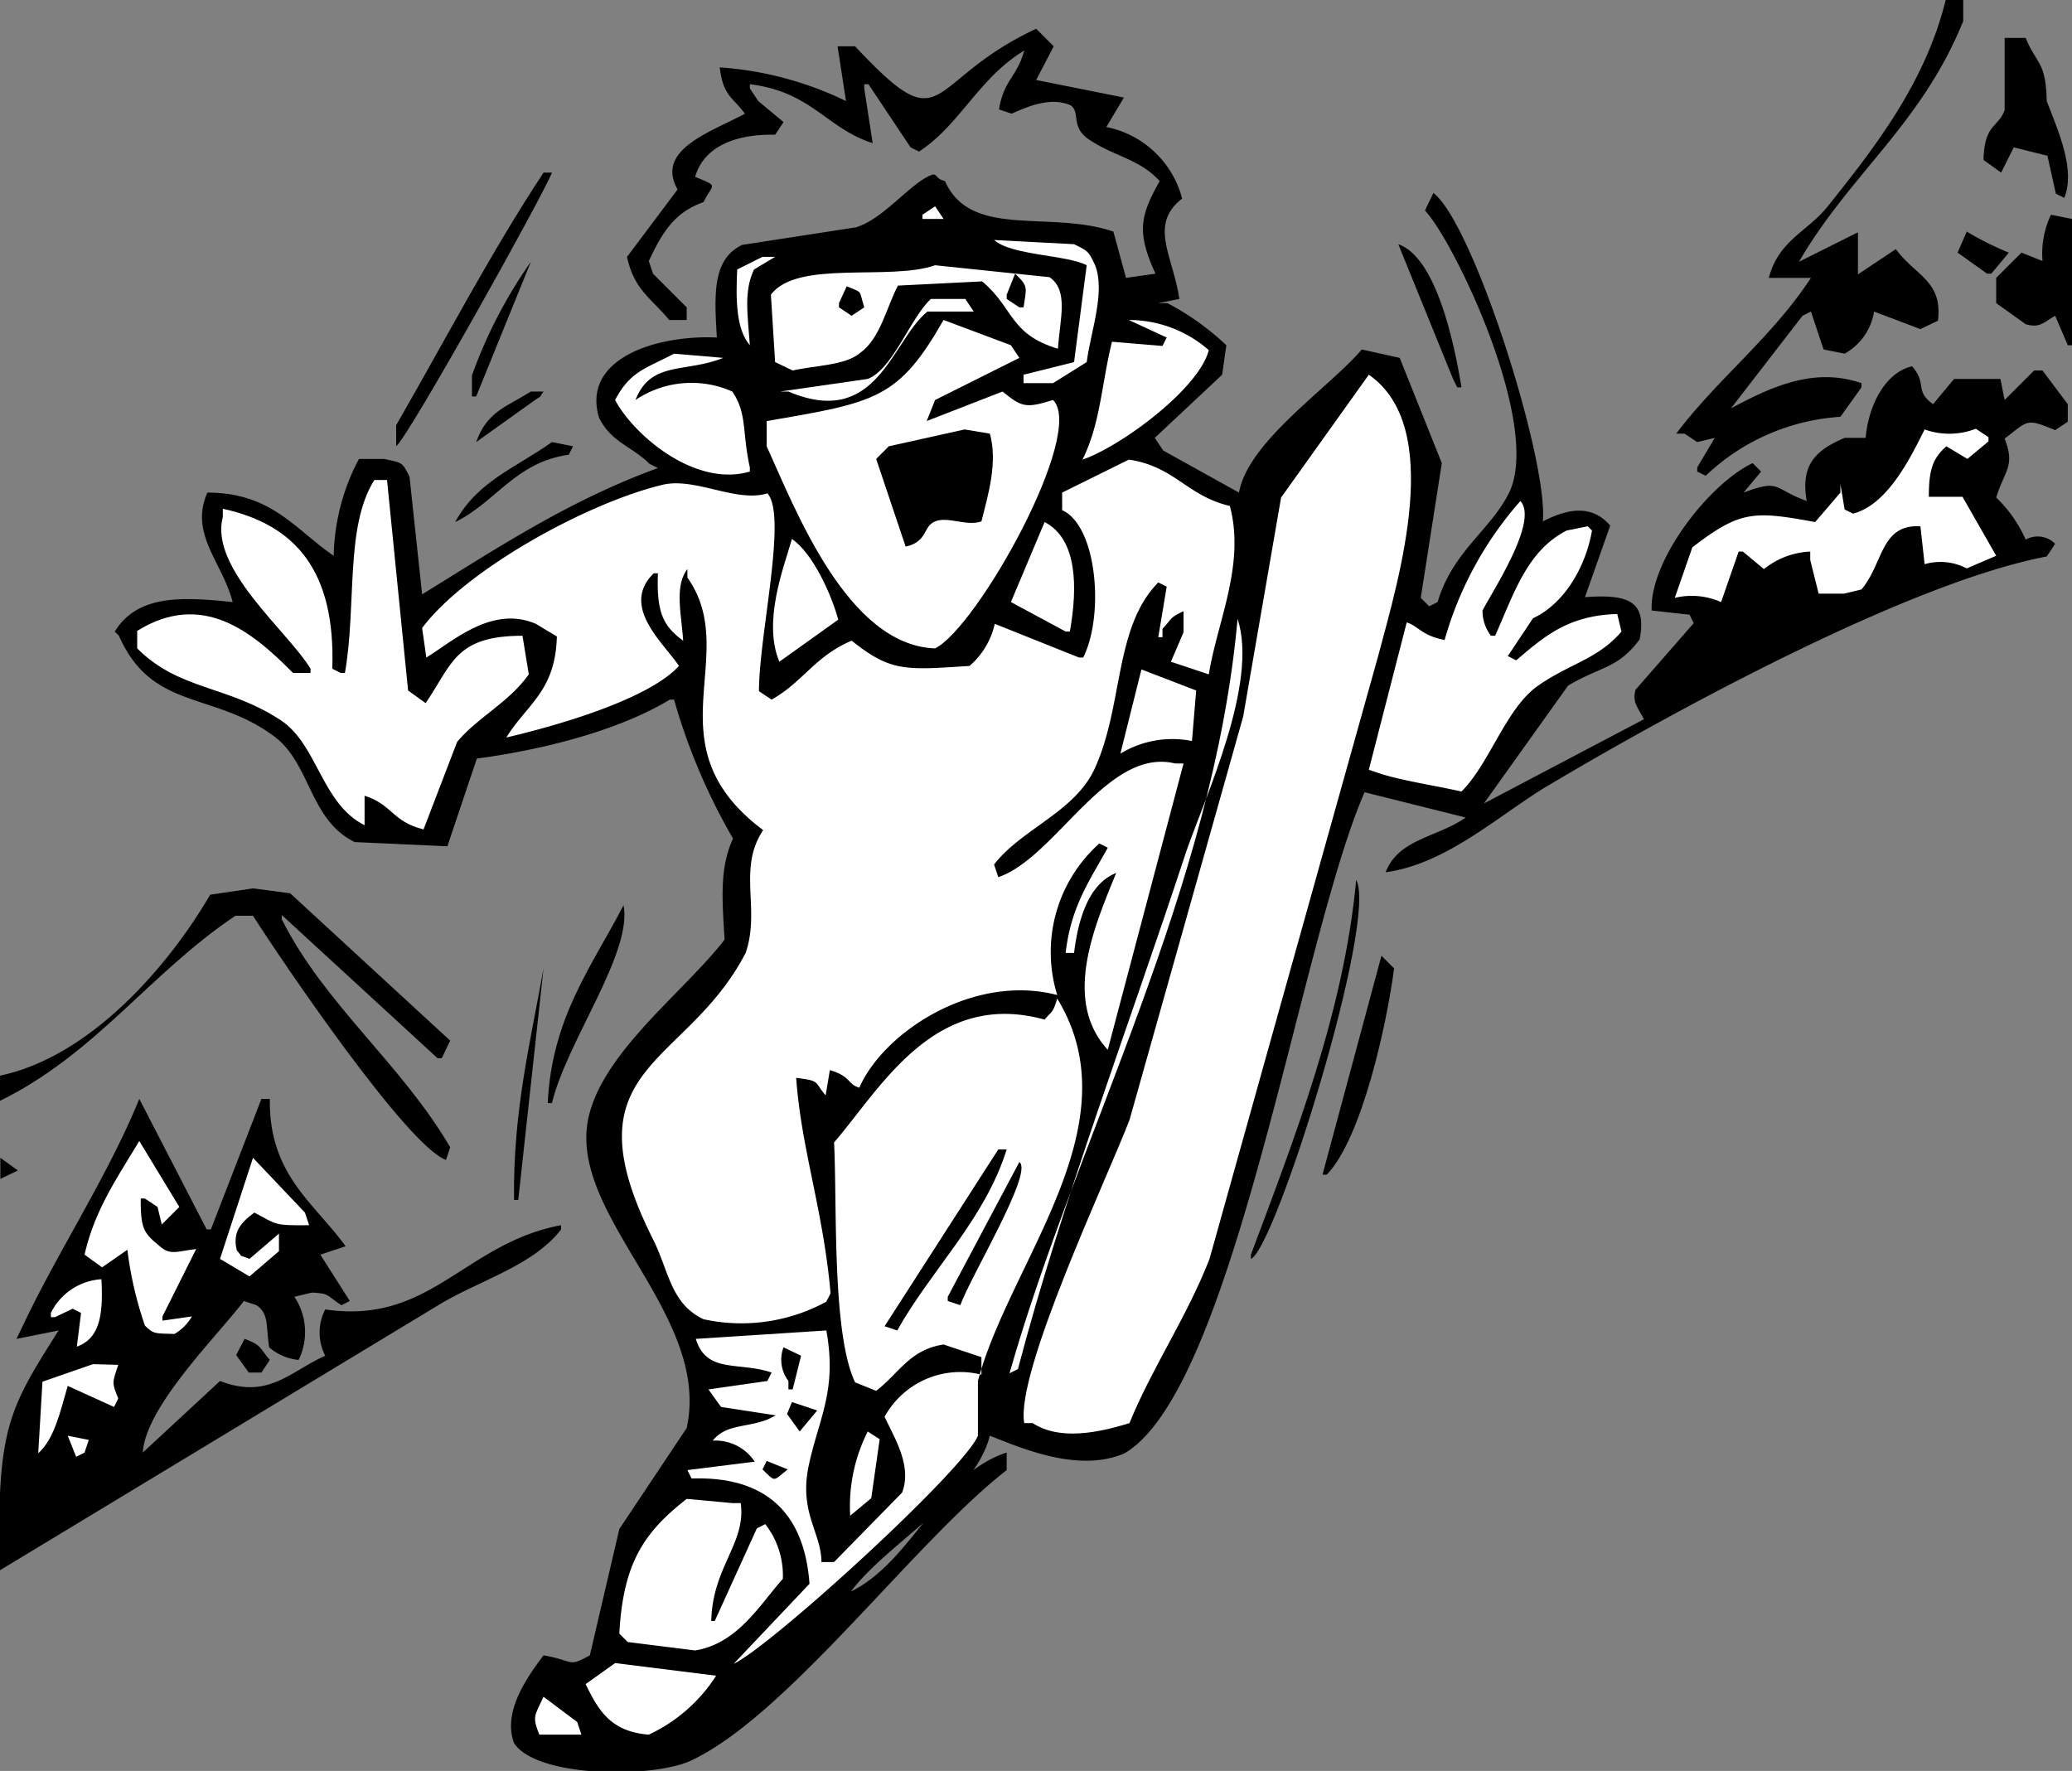 <svg id="b43f9c28-30f7-4007-adcc-ada24843bae0" data-name="Ebene 1" xmlns="http://www.w3.org/2000/svg"
     viewBox="0 0 118.1 100.95">
    <rect x="0" y="0" width="118.1" height="100.95" fill="#808080" stroke="none"/>
    <defs>
        <style>.b6f46164-0227-4ce7-a31a-94f22a963628{fill:#000;}.a2843569-b91c-4766-ad08-dfa08a5c6174{fill:#fff;}
        </style>
    </defs>
    <path class="b6f46164-0227-4ce7-a31a-94f22a963628"
          d="M1012.36,488.08h1v1.2C1011,495.14,1006.9,498,1004,503l3.36-1.68v2.4l2.16-1.44c1.11,1.52,2.68,1.8,2.4,4.08l-1,.48-2.64-1a3.35,3.35,0,0,1-1.68,2.4l-1.2-.24-.72-2.16-.48.24-4.08,5.28c2.39-1.29,4.79-2.35,7.44-1.44v.24l-1.2,1.68a12.27,12.27,0,0,0-7.68,3.36l-.48-.24v-.24l1-1.68-1,.24-.72-.48H997c2.36-3.13,5.47-5.5,7.68-8.88h-2.4c.56-2.15,2.19-2.62,3.36-4.08C1008.31,496.5,1011.2,492.8,1012.36,488.08Z"
          transform="translate(-901.46 -488.08)"/>
    <path class="b6f46164-0227-4ce7-a31a-94f22a963628"
          d="M968.68,505.12l-1.2.24H968a15.11,15.11,0,0,1,3.36,2.4l-.24,1.68-3.84,3.6.48.72,4.32,2.4c.51-2.92,5.17-6,7-8.16l2.16.48,2.4,6-1.2,7.68.48.48.48-.24c.88-2.93,3-4.07,4.08-6.24,1.88-3.9-3.16-14.36-4.8-16.08l.48-1c2.28,1.73,6.55,15.22,6.24,18.72,1.39-.71,2.77-1,3.84.24l-1.44,4.08c2.55-.19,3.52.27,3.12,2.4-1.24,1.68-2.19,1.52-4.08,2.64l-4.8,6.72,9.12-4.8c-.38-.75-.66-.94-.48-1.68L998,523.6l-.24-.48-2.16-.24c-.12-2.89,3.32-7.26,5.76-8.4l.48.48-1,1.2c2.12-.8,1.67-.22,3.6.48-.36-2.07.5-2.89,2.16-3.6h1.2c.14-1.75,1.06-3.71,2.64-4.08.89,1,.12,1.38,1.2,2.16l1.2-1.44h2.64l.24,1.2,1.68-1.68h.48l1.44,1.92v1l-.72.48c-1.7-.71-1.53-.53-2.88.48.62,1.59,0,1.79-.48,3.36a7.56,7.56,0,0,1,1.68,2.4,1.39,1.39,0,0,1,1.68.24l-.48.72c-8,1.53-21.59,9-28.32,13-2.77,1.62-5.81,4.52-9.36,5,.73-1.92,3-2,4.56-3.12l-5.76-1.44c-3.67,8.34-7.4,34-13.68,37.68-2.65,1.16-6-.35-7.68-1-.93,3.56-5.82,6.09-7.92,8.88,3.53-1.73,5-6.66,8.88-7.92v1c-5.27,4.09-12.5,14-18,16.56-2.11,1-8.79,1-10.08-1-.69-1.83.85-3.89,1.68-5,1.77.3,1.35.71,2.64,0l1.68-7.2,3.84-5.76c1.45-6.62-7.12-12.33-5.52-18,1-3.64,5.5-7,7.68-9.84-.14-2.3-.29-4.08.48-5.76a34.74,34.74,0,0,1-3.36-7.92h-.24c-3.2,1.93-7.81,2.94-11,3.36l-1.68,5-5.28-.24c-2.56-1.23-2.52-4.46-4.56-6-3.46-2.61-7-1.46-8.88-5.76l-.24-.24c1.29-2.07,3.7-2,6.72-1.68-.56-2.24-2.49-3.87-1.44-6.24,3.66,0,5,2.1,7.2,3.6a12.22,12.22,0,0,1,1.44-5.52h1.44c1.06.24,1,.16,1.44,1l.72,6.72c4.27-2.63,8.34-5.34,13.44-7.2l-.48-.24c-1-1-2.2-1.23-2.88-2.64-1-3.38,3.3-4.72,6.72-4.56-.16-2.56-.23-4.47,1.44-5.28l6.48-1c1.5-.45,2.92-2.28,4.08-2.88.66-.34.32.08,1,.24,1.47,3.32,5.94,1.64,9.6,2.88l.72,2.64,1.68-.24c-1.08-2.36-.88-3.29.24-5.28-1.19-1.29-2.56-1.37-4.08-2.4-1-.71-.43-1.53-1-1.92-1.15-.49-2.41.06-3.36.48l-.72-.24c.29-1.73,1-1.79,1.44-3.36-2.62,1.59-3.67,4.25-6,5.76l-.48-.24-2.4-3.6h-.24v.24l.48,3.12c-2.65-.85-3.46-2.92-7-3.36v.24l.48.72,1.44,1.2-.48.72c-2.23-.05-4.06.66-4.56,2.4,1.4.58,1,.37.48,1.44-1.71.6-2.38,1.8-3.12,3.36l.24.72,1.92,1.92v.72h-1c-1-1.23-2-1.7-2.4-3.6l2.88-3.84c-1.29-2.28,1.9-3.27,3.84-4.32-.75-1-1.23-1-1.44-2.64a19.53,19.53,0,0,1,7.2,1.92l-.48-3.12h1c5.28,5.65,3.87,2,10.32-1l1,1-1,1.92,5,1-1,1.68a5.6,5.6,0,0,1,4.32,4.08C966.92,500.89,968.32,502.66,968.68,505.12Z"
          transform="translate(-901.46 -488.08)"/>
    <path class="b6f46164-0227-4ce7-a31a-94f22a963628"
          d="M1015.72,490.24h1.2c.59,1.48,1.16,1.32,1.2,3.6.67,1.75,1.65,3.92,1,5.52l-.48-.24-.48-2.16-1.92-.48-.72,1.44-1-.72V497c.11-1.89.83-1.64,1.2-2.64Z"
          transform="translate(-901.46 -488.08)"/>
    <path class="b6f46164-0227-4ce7-a31a-94f22a963628"
          d="M932.44,497.92h.48c-.53,1.35-8.14,15-8.88,15.6v-1.2C926.85,507.44,929.44,502.47,932.44,497.92Z"
          transform="translate(-901.46 -488.08)"/>
    <path class="a2843569-b91c-4766-ad08-dfa08a5c6174" d="M954.76,499.84l-.72.48v.24h1.2Z"
          transform="translate(-901.46 -488.08)"/>
    <path class="b6f46164-0227-4ce7-a31a-94f22a963628"
          d="M1018.36,500.32l1.2.24v7.2h-.24l-.72-1.68c-.7.41-.9.71-1.68.48l-1.68-1.2v-1.44l1.44-1.44,1.2.48A5.17,5.17,0,0,1,1018.36,500.32Z"
          transform="translate(-901.46 -488.08)"/>
    <path class="b6f46164-0227-4ce7-a31a-94f22a963628"
          d="M1013.56,501.28a17.34,17.34,0,0,0,2.4,1.2l-1,1.2h-.24l-1.68-1.2Z" transform="translate(-901.46 -488.08)"/>
    <path class="a2843569-b91c-4766-ad08-dfa08a5c6174"
          d="M958.12,501.76c1,.89,4.14.84,5.28,1.44l-.72,5.52-2.88.72v.48h1.68l1.92-1.2c.22-1.7,1.08-4,.48-5.52-.39-.82-.39-.8-1.2-1.2Z"
          transform="translate(-901.46 -488.08)"/>
    <path class="b6f46164-0227-4ce7-a31a-94f22a963628" d="M981.16,502c2.18.75,3.21,5.73,3.6,8.16h-.24l-.24-.48Z"
          transform="translate(-901.46 -488.08)"/>
    <path class="a2843569-b91c-4766-ad08-dfa08a5c6174"
          d="M944.92,502.72l-1.44.72c-.09,1.78-.05,3.42.72,4.32-.12-1.74-.36-3.08.24-4.32l1.2-.72Z"
          transform="translate(-901.46 -488.08)"/>
    <path class="b6f46164-0227-4ce7-a31a-94f22a963628"
          d="M931.72,503l-3.12,7.68h-.24v-1.2A27.15,27.15,0,0,1,931.72,503Z" transform="translate(-901.46 -488.08)"/>
    <path class="a2843569-b91c-4766-ad08-dfa08a5c6174"
          d="M954.76,503.2c-2.59.91-7.88-.33-9.36,1.68l.24,3.84,1,.48c1.24-.29,3-.28,3.84-1,1.15-.81,1.5-2.58,2.16-3.84l4.8-.24c1.81,1.51,1.54,3,4.32,3.84.12-1.74.62-3.32-.48-4.08Z"
          transform="translate(-901.46 -488.08)"/>
    <path class="b6f46164-0227-4ce7-a31a-94f22a963628" d="M959.32,503.68c.75.72.66.76.48,1.92h-.24l-.72-.48v-.24Z"
          transform="translate(-901.46 -488.08)"/>
    <path class="b6f46164-0227-4ce7-a31a-94f22a963628" d="M949.72,504.4c.95.41.67.13,1,1.2l-.72.48-.72-.48v-.24Z"
          transform="translate(-901.46 -488.08)"/>
    <path class="a2843569-b91c-4766-ad08-dfa08a5c6174"
          d="M954.52,505.12c-1.17,1.07-2.16,4-3.6,4.56l-5,.72h.48c5.07,2.15,5.87-2.89,7.92-4.56h2.64l-.48-.72Z"
          transform="translate(-901.46 -488.08)"/>
    <path class="a2843569-b91c-4766-ad08-dfa08a5c6174"
          d="M955.24,506.32c-2.57,4.51-3.87,4.7-10.08,5.76v1.44c1.65,3.63,4.61,11.35,9.6,11.52,2.41-1.2,8.61-12.3,6.72-14.16-1.58.5-1.79.39-2.88-.48l-4.32,1.68.48-1.2,4.8-2.4-.48-.72Z"
          transform="translate(-901.46 -488.08)"/>
    <path class="a2843569-b91c-4766-ad08-dfa08a5c6174"
          d="M965.8,506.32l2.16,1-.24.48-2.88-.24c-.6,2.44-.65,4.64-1.68,6.72,2.11-.71,6.62-4,7.2-6.24A6.92,6.92,0,0,0,965.8,506.32Z"
          transform="translate(-901.46 -488.08)"/>
    <path class="a2843569-b91c-4766-ad08-dfa08a5c6174"
          d="M939.88,508.24c-1.63.86-2.5,1-3.36,2.64,1.06,2,4.56,5,7.68,4.08v-.24c-.45-2-.14-3.06-1-4.32a5.71,5.71,0,0,0-5.52.48c.88-2.25,2.85-1.53,5-2.4Z"
          transform="translate(-901.46 -488.08)"/>
    <path class="a2843569-b91c-4766-ad08-dfa08a5c6174"
          d="M979.48,509.44l-5,7-2.16,12.48-6.48,23c-1.29,3.36-6.52,14.42-6,17.28h.48c1.53,1,3.72.56,5.52,0,1.23-3.06,3.28-6.06,4.56-9.36l9.6-34.32C981.23,520.91,983.79,512.43,979.48,509.44Z"
          transform="translate(-901.46 -488.08)"/>
    <path class="b6f46164-0227-4ce7-a31a-94f22a963628"
          d="M931.72,510.4h.72c-.33.46,0,.14-.48.48l-3.36,2.4C929.23,511.53,930.28,511.3,931.72,510.4Z"
          transform="translate(-901.46 -488.08)"/>
    <path class="b6f46164-0227-4ce7-a31a-94f22a963628"
          d="M956.44,512.56l1.44.24c.46,1.64-.1,3.49-.48,5-.83.3-1.92-.3-2.64,0s-.39,1.14-1.68,1.44l-1.68-5,.72-.72Z"
          transform="translate(-901.46 -488.08)"/>
    <path class="a2843569-b91c-4766-ad08-dfa08a5c6174"
          d="M1011.16,512.56c-.82,1.65-2.12,4.29-4.08,4.8l-.48-.24-.24-1.44v.48l-1.44,1.68c-3.52-.65-4.28-.65-7,1.44l-1,2.88a4.13,4.13,0,0,1,2.64.24l1-2.88h.24l1.2,1a4.53,4.53,0,0,1,2.64-1V520l.48,1.92h1.44l1-.24c1.26-1.49,1.08-3.73,3.36-3.6l.24,2.16a3.24,3.24,0,0,1,2.4.24l1.68-.72-1.92-3.36h-1.92c0-1.5.2-2.18,1-2.88l1.2.72,1.2-1V513l-.72-.48A4.19,4.19,0,0,1,1011.16,512.56Z"
          transform="translate(-901.46 -488.08)"/>
    <path class="b6f46164-0227-4ce7-a31a-94f22a963628"
          d="M932.92,513.28l1.2.24-.24.48c-3.06.43-4.14,2.7-6.48,3.84C928.7,515.49,930.79,514.79,932.92,513.28Z"
          transform="translate(-901.46 -488.08)"/>
    <path class="a2843569-b91c-4766-ad08-dfa08a5c6174"
          d="M946.84,549.52c1.4.18,1,.2,1.68,1l.24-1.44c1.21.35,1,.81,1.68,1,1.39-3.17,6.5-6.53,11.28-5.28a8.3,8.3,0,0,1,2.4-8.64l.48.24c-1,1.84-2.09,3.3-2.4,6h.48c.23-1.88.81-3.93,2.4-4.56-1.18,2.92-3.11,7.22-.48,10.08l4.32-16.32h-.48c-3.88-.95-6.81,5.38-10.08,6.48l-.24-.72c1.59-2.06,4.64-3,5.76-5.52,1.62-3.59,1.08-8,3.6-10.56l.48.24-.48,2.88h.24v-.48c.54-.55.35-.61,1.2-1v1.2l-.72,1.68,2.16.72c.48-3,2.09-6.24,1.2-9.6-2.43-.56-3.15-2.26-5.76-2.64L962,516.16v1c2,.9,2.41,6,1.2,8.4h-.24l-4.8-1.92a4.43,4.43,0,0,1-1.44,2.4c-3.69.24-4.48.34-6.72-1.44-2.11.9-2.75,2.34-4.56,3.36l-.72-.48c0-3.22,1.63-10,.48-11.28-1.76.56-4.13-.94-6-.48-4.37,1.06-11.22,4.87-13.68,8.16l.24,1.68c1.47-.89,3.74-3,6.24-1.92l1.2.72c-.08,3.12-1.69,3.84-2.88,5.76,2.79-.65,8.08-2.15,9.84-4.08-.88-1.32-3.36-3.39-1.44-5.28h.24c-.08,2.18.27,3,1.44,3.84-.11-1.59-.5-3.11.24-4.08V521c3.14,4.46-2.18,9.53,4.32,14.4-1.48,2.2-.14,4.51-1,7-3.43,6.6-10.29,6.36-5.28,16.32.91,1.81,1,3.67,2.88,4.56a10.12,10.12,0,0,0,7-1l.24-.48C948.39,557.08,947.13,553.59,946.84,549.52Z"
          transform="translate(-901.46 -488.08)"/>
    <path class="a2843569-b91c-4766-ad08-dfa08a5c6174"
          d="M931.24,524.32c-3.84,0-4,1.62-5.52,3.84l-1-.72-1.2-12h-.72c-1.69,2.66-1,7.14-1.68,11h-.24l-.48-.24c.19-5.58-2.09-8.21-6.24-9.12v.48c-.78,2.92,3.74,6.54,5,8.64v.24h-1c-2.34-2.37-5.17-4.69-8.88-2.4v1c2.4,2.4,5.11,2.09,8.16,4.08,2.13,1.39,2.33,4.76,4.8,6v-1.68c1.6.51,1.55,1.46,3.36,1.92l1.92-5c1.22-1.44,2.92-2.21,4.08-3.84Z"
          transform="translate(-901.46 -488.08)"/>
    <path class="a2843569-b91c-4766-ad08-dfa08a5c6174"
          d="M988.12,516.64a20.29,20.29,0,0,0-4.32,7.92c-1.32-.25-1.51-.81-2.16-1l-2.16,8.4.72.24c1.28.4,3.22.69,4.56,1,1.59-1.57,2.53-4.72,4.32-6s3.45-1.53,4.8-3.12l-.24-1c-2.84.08-4.2,1.32-5.76,2.64l-.48-.24,1.44-2.16c1.76-.81,3-2.9,3.36-5l-.24-.24-1.2.24c-2.26,1.15-3,3.58-4.08,6h-.24a2.35,2.35,0,0,1-.48-1.44C986.65,521.58,989.15,517.77,988.12,516.64Z"
          transform="translate(-901.46 -488.08)"/>
    <path class="b6f46164-0227-4ce7-a31a-94f22a963628" d="M973.24,517.12l-.24,2.4h.24Z"
          transform="translate(-901.46 -488.08)"/>
    <path class="a2843569-b91c-4766-ad08-dfa08a5c6174"
          d="M961,517.84l-1.92,4.56,3.12,1.68h.24C962.89,521.56,962.87,518.8,961,517.84Z"
          transform="translate(-901.46 -488.08)"/>
    <path class="a2843569-b91c-4766-ad08-dfa08a5c6174"
          d="M946.6,518.8c-.49,1.69-1.67,4.71-.72,7l3.36-2.4C948.81,521.85,947.77,519.62,946.6,518.8Z"
          transform="translate(-901.46 -488.08)"/>
    <path class="a2843569-b91c-4766-ad08-dfa08a5c6174"
          d="M972,523.36c-1.4,15.51-9.1,29.32-13,43l.48-.24c2.54-9.65,6.29-19.44,9.6-29.52C970.17,533.47,973.2,527,972,523.36Z"
          transform="translate(-901.46 -488.08)"/>
    <path class="a2843569-b91c-4766-ad08-dfa08a5c6174" d="M966.52,526.24l-1.2,4.8a5.69,5.69,0,0,1,4.08-.72l.24-2.88Z"
          transform="translate(-901.46 -488.08)"/>
    <path class="b6f46164-0227-4ce7-a31a-94f22a963628"
          d="M978.76,538.24c1.25,2.22-4.59,21-6,21.6v-.24C975.18,553.12,978.06,545.82,978.76,538.24Z"
          transform="translate(-901.46 -488.08)"/>
    <path class="b6f46164-0227-4ce7-a31a-94f22a963628"
          d="M915.88,538.72,918,539l9.12,8.4-.48,1h-.24l-8.88-8.16v.24c2.44,4.87,6.83,8.25,9.6,13l-.24.72c-2.23-.81-9.41-11.42-11-13.92h-1c-4.9,3.28-7.93,7.85-13.44,10.56v-1.44c5.17-1.08,9.63-6.25,12-10.32Z"
          transform="translate(-901.46 -488.08)"/>
    <path class="b6f46164-0227-4ce7-a31a-94f22a963628"
          d="M937,539.68c.53,2.71-3.24,7.77-4.08,11.28h-.24C932.91,546.05,935.23,543.12,937,539.68Z"
          transform="translate(-901.46 -488.08)"/>
    <path class="b6f46164-0227-4ce7-a31a-94f22a963628" d="M980.2,542.56l.72.72c-.41,3.18-1.85,9.73-3.84,11.76h-.24Z"
          transform="translate(-901.46 -488.08)"/>
    <path class="b6f46164-0227-4ce7-a31a-94f22a963628"
          d="M932.44,543.28,931,556.48h-.24C930.69,551.41,931.71,547.42,932.44,543.28Z"
          transform="translate(-901.46 -488.08)"/>
    <path class="a2843569-b91c-4766-ad08-dfa08a5c6174"
          d="M961.72,545c-.27.87-.27.66-.72,1.2-6.32-1.75-9.39,4-12,7,.18,3.56-.13,10.89,1.2,13.68l1.2.48c1.31-1,1.9-2.34,3.84-2.64l2.16.72v1a4.92,4.92,0,0,0-5.52,2.4c.55,1.19,1.58,2.79,1,4.32L949,577.12h-.72c0-1.68-1.3-2.82-.72-5.52s1.62-4.25,1-7.68l-7.44.48c.61,2,2.45,1.28,4.32,1.92l-.24.48-3.36.48.72,1,3.12.48-.48.24c-1.28.48-2.33.25-3.12,1.2a2.69,2.69,0,0,1,2.4,1.2l-3.84.48.24.48c4.38-.15,6.44,2.12,6.72,6l-4.32,4.56c2.13-1,13.09-11,13.92-13V566.8C959,560,966.14,552.25,961.72,545Z"
          transform="translate(-901.46 -488.08)"/>
    <path class="b6f46164-0227-4ce7-a31a-94f22a963628"
          d="M909.4,550.72l3.84,7.44h.24l2.88-7.44h.48c-.06,4.32,2.51,5.9,4.32,8.4l-1.44.48,1.68,2.64-.48.24c-.9-.59-.65-.66-1.68-.72l-1,.24a3.62,3.62,0,0,1,.24,3.6,3,3,0,0,1-1.68-.72c-.19-1.25,0-1.9-.72-2.4l-.72-.24c-1.51,2-5.6,6-5.76,8.64L914,566.8c2.76,1.07,4-.55,6-1.44a2.86,2.86,0,0,1,0-2.64c6,.89,7.94-3.77,13.44-4.8v.24c-1.59,2.08-4.69,2.91-7,4.32l-25,15.12c-.17-8.08.48-9.13,3.36-13.68l-2.4.48.48-1C904.82,559.34,907.66,555,909.4,550.72Z"
          transform="translate(-901.46 -488.08)"/>
    <path class="a2843569-b91c-4766-ad08-dfa08a5c6174"
          d="M909.4,553.12c-1.3,2.16-2.54,3.94-3.12,6.48l1,.72,1.44-1a21,21,0,0,0,1,4.32c.5.51.62.44,1.68.48a2.76,2.76,0,0,0,1-1l-1.68.24v-.24l1.92-3.84c-1.16.13-1.49.4-2.16-.24-.86-.69-1-1-1-2.64h.24l.72.48.24,1,1-1Z"
          transform="translate(-901.46 -488.08)"/>
    <path class="b6f46164-0227-4ce7-a31a-94f22a963628" d="M958.36,553.6h.48c-1.25,4-4.3,6.85-6.24,10.32l-.72-.24Z"
          transform="translate(-901.46 -488.08)"/>
    <path class="b6f46164-0227-4ce7-a31a-94f22a963628" d="M901.48,554.08l1,.72-1,.48Z"
          transform="translate(-901.46 -488.08)"/>
    <path class="a2843569-b91c-4766-ad08-dfa08a5c6174"
          d="M915.88,554.08,914,559.84l1.68,1,1.68-1.44v-1l-1.68,1.44c-.73-.3-.29,0-.72-.48-.25-1,.16-1.55,1-2.16,1.31.7,1.11.74,3.12.72l-.24-.72Z"
          transform="translate(-901.46 -488.08)"/>
    <path class="b6f46164-0227-4ce7-a31a-94f22a963628" d="M959.56,554.32c.84.57-2.86,6.66-3.36,8.16l-.72-.24V562Z"
          transform="translate(-901.46 -488.08)"/>
    <path class="a2843569-b91c-4766-ad08-dfa08a5c6174"
          d="M907.24,561a3.45,3.45,0,0,0-2.88,1.92v.24h.24l1-.48.48.24-.24,1.92C907.16,564.37,907.35,563,907.24,561Z"
          transform="translate(-901.46 -488.08)"/>
    <path class="b6f46164-0227-4ce7-a31a-94f22a963628" d="M915.4,564.4c1,.36.84.52,1.44,1.2l-.48.72h-.72l-.72-1Z"
          transform="translate(-901.46 -488.08)"/>
    <path class="b6f46164-0227-4ce7-a31a-94f22a963628"
          d="M946.12,564.88l1,.48-.48,1.92h-.24v-.48A2,2,0,0,1,946.12,564.88Z" transform="translate(-901.46 -488.08)"/>
    <path class="a2843569-b91c-4766-ad08-dfa08a5c6174"
          d="M906.76,565.84l-2.88,1-.24,4.08c.92-.82,1.25-2.36,1.68-3.84l2.64,1.2.24-.48c-.36-.91-.36-.85,0-1.92Z"
          transform="translate(-901.46 -488.08)"/>
    <path class="b6f46164-0227-4ce7-a31a-94f22a963628" d="M946.6,568l1.44.48-1,1.2-.72-1Z"
          transform="translate(-901.46 -488.08)"/>
    <path class="a2843569-b91c-4766-ad08-dfa08a5c6174" d="M950.92,569.68a9.41,9.41,0,0,0-1,4.8l1.2-1,.48-3.36Z"
          transform="translate(-901.46 -488.08)"/>
    <path class="a2843569-b91c-4766-ad08-dfa08a5c6174" d="M905.32,569.92l.48,1.2.48-.24.24-.72Z"
          transform="translate(-901.46 -488.08)"/>
    <path class="b6f46164-0227-4ce7-a31a-94f22a963628" d="M945.16,571.36l1.2.48c-.86.67-.66.76-1.44,0Z"
          transform="translate(-901.46 -488.08)"/>
    <path class="b6f46164-0227-4ce7-a31a-94f22a963628" d="M908.44,571.6v.48l1-.24Z"
          transform="translate(-901.46 -488.08)"/>
    <path class="a2843569-b91c-4766-ad08-dfa08a5c6174"
          d="M940.6,573.52c-2.39,1.88-3.62,3.59-3.84,7.68l.48.48,3.84.48c2.42-.39,3.67-2.59,5-4.08a4.76,4.76,0,0,0-1-3.12l-.48.24-2.4,5.28H942c.07-3.09,2-4.44,1.68-6.72h-.48Z"
          transform="translate(-901.46 -488.08)"/>
    <path class="a2843569-b91c-4766-ad08-dfa08a5c6174"
          d="M936.52,582.88l-1.68,1.2c.74,1.52,1.44,2.71,3.6,2.88a9.17,9.17,0,0,0,3.84-3.36Z"
          transform="translate(-901.46 -488.08)"/>
    <path class="b6f46164-0227-4ce7-a31a-94f22a963628" d="M933.4,583.6a7.23,7.23,0,0,0,2.88,3.36Z"
          transform="translate(-901.46 -488.08)"/>
    <path class="b6f46164-0227-4ce7-a31a-94f22a963628"
          d="M943.72,584.08c-1.72,1.86-3.55,2.62-6,3.84l2.4-.24C941.15,587.28,944.4,584.35,943.72,584.08Z"
          transform="translate(-901.46 -488.08)"/>
    <path class="a2843569-b91c-4766-ad08-dfa08a5c6174" d="M932.44,584.8c-.52,1.11-.65,1.13-.24,2.16h2.4l-.24-.72Z"
          transform="translate(-901.46 -488.08)"/>
</svg>